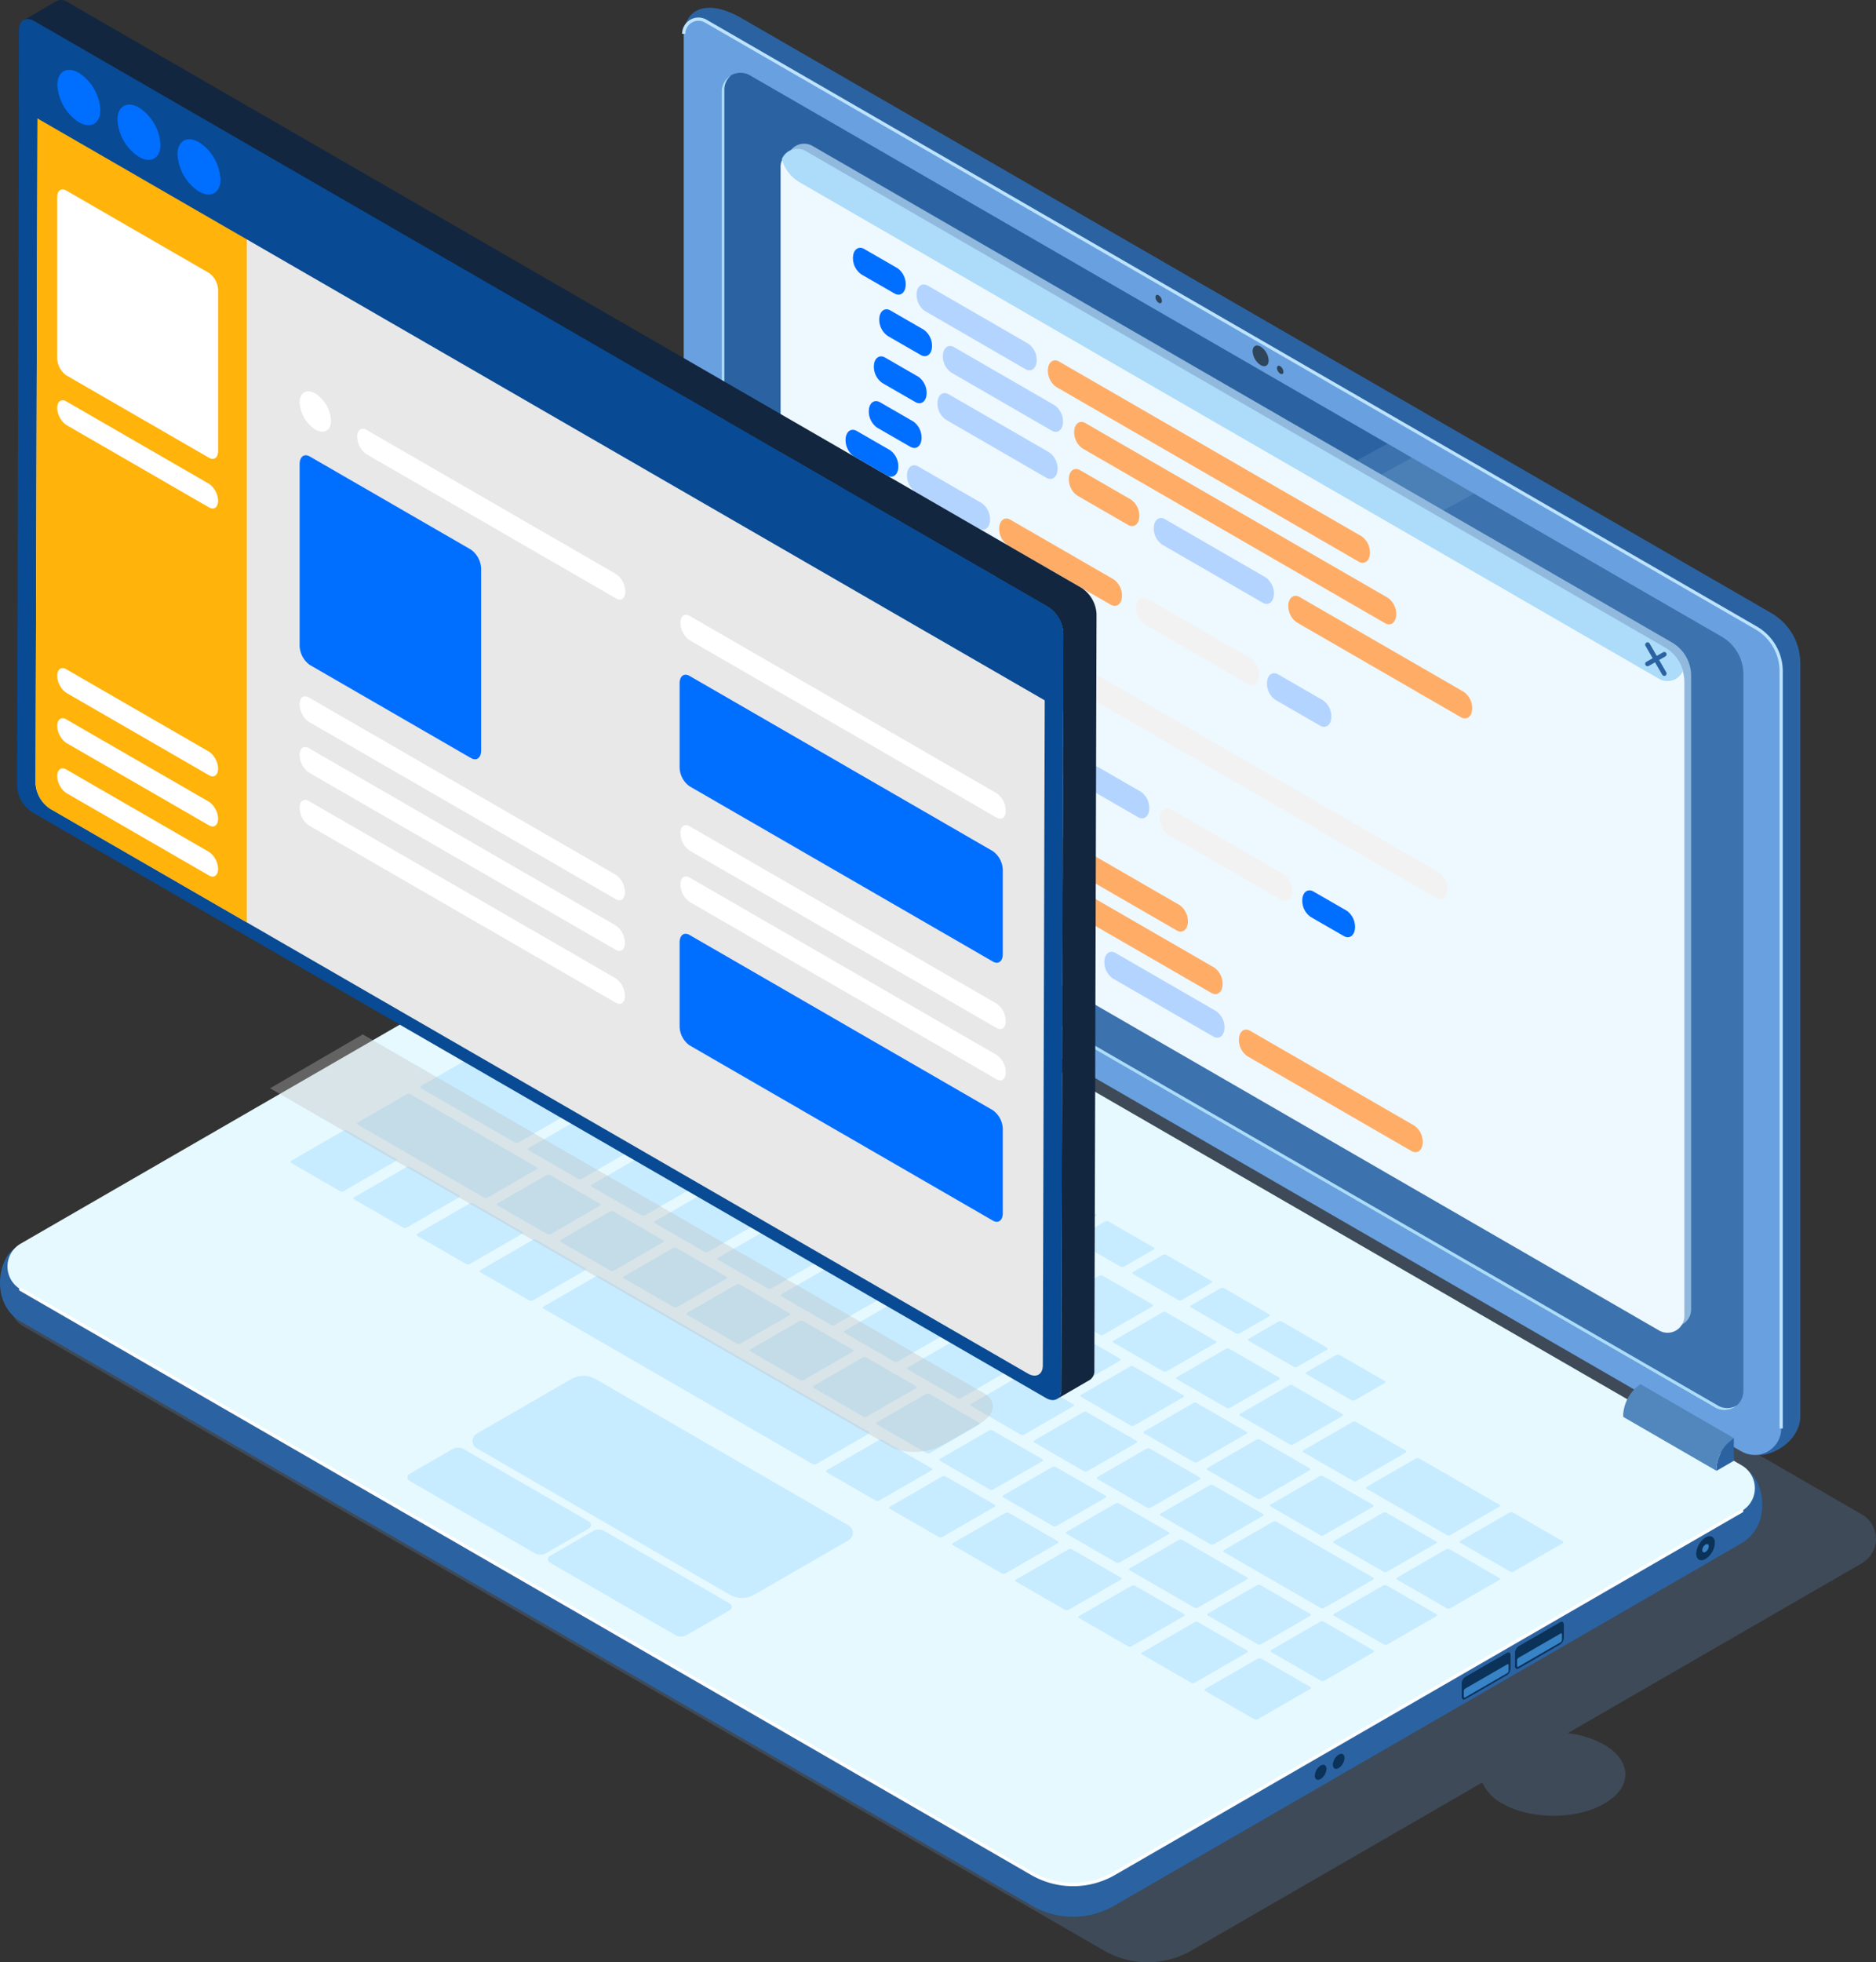 <svg xmlns="http://www.w3.org/2000/svg" width="337.443" height="352.741" viewBox="0 0 337.443 352.741">
  <rect x="0" y="0" width="337.443" height="352.741" fill="#333333" stroke="none"/>
  <g id="_1_1_E" data-name="1_1_E" transform="translate(-22.235 -5.964)">
    <g id="Layer_1">
      <g id="laptop">
        <path id="Trazado_116512" data-name="Trazado 116512" d="M357.15,278.21,161.14,165.05a12.387,12.387,0,0,0-12.38,0L26.48,235.65a5.059,5.059,0,0,0,0,8.76l194.3,112.18a15.774,15.774,0,0,0,15.78,0l52.19-30.13c.09.08.18.15.27.23a7.809,7.809,0,0,0,3.42,3.47c5.09,2.94,13.32,2.95,18.38.03s5.03-7.67-.06-10.61a17.318,17.318,0,0,0-6.54-2.05l12.05-6.96,11.61-6.7,29.27-16.9a5.059,5.059,0,0,0,0-8.76Z" fill="#659cdb" opacity="0.22"/>
        <path id="Trazado_116513" data-name="Trazado 116513" d="M207.86,348.53,25.95,243.51c-5.45-3.2-4.13-11.35-.97-13.17l118.88-63.1a4.724,4.724,0,0,1,4.74,0l187.76,102.9c3.16,1.82,4.73,9.8-.83,13.22L222.64,348.54a14.781,14.781,0,0,1-14.78,0Z" fill="#2b63a2"/>
        <path id="Trazado_116514" data-name="Trazado 116514" d="M293.32,307.07l-7.53,4.35c-.35.2-.63-.01-.63-.48v-2.31a1.52,1.52,0,0,1,.63-1.21l7.53-4.35c.35-.2.63.01.63.48v2.31A1.52,1.52,0,0,1,293.32,307.07Z" fill="#0b3259"/>
        <path id="Trazado_116515" data-name="Trazado 116515" d="M293.35,306.73l-7.57,4.37c-.14.08-.25,0-.25-.19V310a.6.6,0,0,1,.25-.48l7.57-4.37c.14-.08.25,0,.25.19v.91A.6.6,0,0,1,293.35,306.73Z" fill="#3882c6"/>
        <path id="Trazado_116516" data-name="Trazado 116516" d="M302.9,301.56l-7.53,4.35c-.35.2-.63-.01-.63-.48v-2.31a1.52,1.52,0,0,1,.63-1.21l7.53-4.35c.35-.2.63.01.63.48v2.31A1.52,1.52,0,0,1,302.9,301.56Z" fill="#0b3259"/>
        <path id="Trazado_116517" data-name="Trazado 116517" d="M302.94,301.19l-7.57,4.37c-.14.08-.25,0-.25-.19v-.91a.6.6,0,0,1,.25-.48l7.57-4.37c.14-.08.25,0,.25.19v.91A.6.6,0,0,1,302.94,301.19Z" fill="#3882c6"/>
        <path id="Trazado_116518" data-name="Trazado 116518" d="M330.7,283.31a3.7,3.7,0,0,1-1.68,2.9c-.93.54-1.68.11-1.68-.96a3.7,3.7,0,0,1,1.68-2.9C329.95,281.81,330.7,282.24,330.7,283.31Z" fill="#0b3259"/>
        <path id="Trazado_116519" data-name="Trazado 116519" d="M329.59,283.95a1.249,1.249,0,0,1-.58.99c-.32.18-.58.04-.58-.33a1.249,1.249,0,0,1,.58-.99C329.33,283.44,329.59,283.58,329.59,283.95Z" fill="#3882c6"/>
        <path id="Trazado_116520" data-name="Trazado 116520" d="M264.08,321.98a2.33,2.33,0,0,1-1.05,1.82c-.58.34-1.05.07-1.05-.6a2.33,2.33,0,0,1,1.05-1.82C263.61,321.04,264.08,321.31,264.08,321.98Z" fill="#0b3259"/>
        <path id="Trazado_116521" data-name="Trazado 116521" d="M260.83,323.95a2.33,2.33,0,0,1-1.05,1.82c-.58.34-1.05.07-1.05-.6a2.33,2.33,0,0,1,1.05-1.82C260.36,323.01,260.83,323.28,260.83,323.95Z" fill="#0b3259"/>
        <path id="Trazado_116522" data-name="Trazado 116522" d="M207.86,342.77,25.95,237.74a4.74,4.74,0,0,1,0-8.21l113.07-65.28a14.43,14.43,0,0,1,14.41,0L335.52,269.38a4.74,4.74,0,0,1,0,8.21L222.63,342.77a14.781,14.781,0,0,1-14.78,0Z" fill="#e6f9ff"/>
        <path id="Trazado_116523" data-name="Trazado 116523" d="M215.25,345.03a15.068,15.068,0,0,1-7.53-2.01L25.81,238a.293.293,0,1,1,.29-.51L208.01,342.51a14.512,14.512,0,0,0,14.48,0l112.89-65.18a.293.293,0,0,1,.29.51L222.78,343.02a15.068,15.068,0,0,1-7.53,2.01Z" fill="#fff"/>
        <path id="Trazado_116524" data-name="Trazado 116524" d="M156.63,179.56a8.389,8.389,0,0,1-7.59-.01c-2.1-1.21-2.11-3.17-.02-4.38a8.389,8.389,0,0,1,7.59.01C158.71,176.39,158.72,178.35,156.63,179.56Z" fill="#273a49"/>
        <path id="Trazado_116525" data-name="Trazado 116525" d="M156.63,178.89a8.389,8.389,0,0,1-7.59-.01c-2.1-1.21-2.11-3.17-.02-4.38a8.389,8.389,0,0,1,7.59.01C158.71,175.72,158.72,177.68,156.63,178.89Z" fill="#96ceea"/>
        <path id="Trazado_116526" data-name="Trazado 116526" d="M336.46,267.07,151.03,156.16a4.758,4.758,0,0,1-2.38-4.13L145.34,11.89c0-3.67,3.46-6.64,10.47-2.55L340.86,116.18a10.394,10.394,0,0,1,5.2,9v135.3c.04,4.94-6.41,8.41-9.59,6.58Z" fill="#2b63a2"/>
        <path id="Trazado_116527" data-name="Trazado 116527" d="M335.47,266.88,150.03,159.81a9.626,9.626,0,0,1-4.81-8.32V12.05a2.643,2.643,0,0,1,3.97-2.29L338.13,118.84a9.012,9.012,0,0,1,4.5,7.79V262.74a4.765,4.765,0,0,1-7.15,4.13Z" fill="#69a0df"/>
        <path id="Trazado_116528" data-name="Trazado 116528" d="M250.43,70.77c0,.91-.65,1.28-1.44.82a3.162,3.162,0,0,1-1.44-2.49c0-.92.65-1.28,1.44-.82A3.162,3.162,0,0,1,250.43,70.77Z" fill="#2e455b"/>
        <path id="Trazado_116529" data-name="Trazado 116529" d="M231.23,60.06c0,.37-.26.52-.58.33a1.3,1.3,0,0,1-.58-1.01c0-.37.26-.52.58-.33A1.3,1.3,0,0,1,231.23,60.06Z" fill="#2e455b"/>
        <path id="Trazado_116530" data-name="Trazado 116530" d="M253.09,72.8c0,.37-.26.52-.58.33a1.3,1.3,0,0,1-.58-1.01c0-.37.26-.52.58-.33A1.3,1.3,0,0,1,253.09,72.8Z" fill="#2e455b"/>
        <path id="Trazado_116531" data-name="Trazado 116531" d="M342.33,262.75h.58V126.64a9.306,9.306,0,0,0-4.64-8.04L149.33,9.51a2.935,2.935,0,0,0-4.4,2.54h.58a2.355,2.355,0,0,1,3.53-2.04L337.98,119.09a8.718,8.718,0,0,1,4.35,7.54V262.74Z" fill="#bde3ff"/>
        <path id="Trazado_116532" data-name="Trazado 116532" d="M330.69,258.98,155.91,158.07a7.8,7.8,0,0,1-3.9-6.75V22.47a3.419,3.419,0,0,1,5.13-2.96L331.92,120.42a7.791,7.791,0,0,1,3.9,6.75V256.01a3.419,3.419,0,0,1-5.13,2.96Z" fill="#2b63a2"/>
        <path id="Trazado_116533" data-name="Trazado 116533" d="M331.93,120.42,276.2,88.24,153.35,155.63a7.771,7.771,0,0,0,2.57,2.43L330.7,258.97a3.419,3.419,0,0,0,5.13-2.96V127.17A7.8,7.8,0,0,0,331.93,120.42Z" fill="#b8e1ff" opacity="0.12"/>
        <path id="Trazado_116534" data-name="Trazado 116534" d="M287.39,94.71l-15.57-8.99-119.8,65.71a7.785,7.785,0,0,0,2.34,5.45l9.58,5.53L287.38,94.7Z" fill="#b8e1ff" opacity="0.12"/>
        <path id="Trazado_116535" data-name="Trazado 116535" d="M331.21,258.61,156.43,157.7a7.8,7.8,0,0,1-3.9-6.75V22.11a3.359,3.359,0,0,1,1.22-2.61,3.382,3.382,0,0,0-1.73,2.97V151.32a7.8,7.8,0,0,0,3.9,6.75L330.7,258.98a3.4,3.4,0,0,0,3.91-.35,3.41,3.41,0,0,1-3.4-.01Z" fill="#acdcf9"/>
        <path id="Trazado_116536" data-name="Trazado 116536" d="M321.88,243.99,167.3,154.74a6.9,6.9,0,0,1-3.45-5.97V34.82a3.027,3.027,0,0,1,4.54-2.62l154.58,89.25a6.9,6.9,0,0,1,3.45,5.97V241.37a3.027,3.027,0,0,1-4.54,2.62Z" fill="#90b9dd"/>
        <path id="Trazado_116537" data-name="Trazado 116537" d="M320.67,245.14,166.09,155.89a6.9,6.9,0,0,1-3.45-5.97V35.97a3.027,3.027,0,0,1,4.54-2.62L321.76,122.6a6.9,6.9,0,0,1,3.45,5.97V242.52A3.027,3.027,0,0,1,320.67,245.14Z" fill="#eef8ff"/>
        <path id="Trazado_116538" data-name="Trazado 116538" d="M167.17,33.12a3.03,3.03,0,0,0-4.3,1.44,6.923,6.923,0,0,0,3.21,4.18l154.58,89.25a3.03,3.03,0,0,0,4.3-1.44,6.923,6.923,0,0,0-3.21-4.18Z" fill="#acdcf9"/>
        <path id="Trazado_116539" data-name="Trazado 116539" d="M321.59,127.46a.436.436,0,0,1-.37-.21l-3-5.18a.425.425,0,1,1,.74-.42l3,5.18a.433.433,0,0,1-.37.64Z" fill="#2b63a2"/>
        <path id="Trazado_116540" data-name="Trazado 116540" d="M318.59,125.73a.425.425,0,0,1-.37-.22.417.417,0,0,1,.16-.58l3-1.71a.425.425,0,0,1,.42.74l-3,1.71A.42.42,0,0,1,318.59,125.73Z" fill="#2b63a2"/>
        <path id="Trazado_116541" data-name="Trazado 116541" d="M334.1,268.58v-4.1a7.175,7.175,0,0,0-3.13,5.52c0,.13.02.24.03.36l3.1-1.79Z" fill="#2b63a2"/>
        <path id="Trazado_116542" data-name="Trazado 116542" d="M334.1,264.48,328.08,261l-10.76-6.22a7.185,7.185,0,0,0-3.12,5.54c0,.13.02.24.03.36L331,270.37c-.01-.12-.03-.23-.03-.36a7.159,7.159,0,0,1,3.13-5.52Z" fill="#5187bc"/>
        <path id="Trazado_116543" data-name="Trazado 116543" d="M166.88,172.1V168a7.175,7.175,0,0,0-3.13,5.52c0,.13.02.24.03.36l3.1-1.79Z" fill="#2b63a2"/>
        <path id="Trazado_116544" data-name="Trazado 116544" d="M166.88,168.01l-6.02-3.48-10.76-6.22a7.185,7.185,0,0,0-3.12,5.54c0,.13.02.24.03.36l16.77,9.69c-.01-.12-.03-.23-.03-.36a7.159,7.159,0,0,1,3.13-5.52Z" fill="#5187bc"/>
        <path id="Trazado_116545" data-name="Trazado 116545" d="M109.33,221.25,86.57,208.11c-.17-.1-.15-.26.05-.37l8.75-5.05a.746.746,0,0,1,.65-.03l22.76,13.14c.17.1.15.26-.05.37l-8.75,5.05A.746.746,0,0,1,109.33,221.25Zm20.81,1.11-8.96-5.17a.714.714,0,0,0-.65.03l-8.75,5.05c-.19.11-.21.28-.05.37l8.96,5.17a.714.714,0,0,0,.65-.03l8.75-5.05C130.28,222.62,130.3,222.45,130.14,222.36Zm11.37,6.56-8.96-5.17a.714.714,0,0,0-.65.03l-8.75,5.05c-.19.11-.21.28-.05.37l8.96,5.17a.714.714,0,0,0,.65-.03l8.75-5.05C141.65,229.18,141.67,229.01,141.51,228.92Zm11.37,6.56-8.96-5.17a.714.714,0,0,0-.65.03l-8.75,5.05c-.19.11-.21.28-.05.37l8.96,5.17a.714.714,0,0,0,.65-.03l8.75-5.05C153.02,235.74,153.04,235.57,152.88,235.48Zm11.37,6.56-8.96-5.17a.714.714,0,0,0-.65.03l-8.75,5.05c-.19.11-.21.28-.05.37l8.96,5.17a.714.714,0,0,0,.65-.03l8.75-5.05C164.39,242.3,164.41,242.13,164.25,242.04Zm11.37,6.56-8.96-5.17a.714.714,0,0,0-.65.03l-8.75,5.05c-.19.11-.21.28-.05.37l8.96,5.17a.714.714,0,0,0,.65-.03l8.75-5.05C175.76,248.86,175.78,248.69,175.62,248.6Zm11.37,6.56-8.96-5.17a.714.714,0,0,0-.65.03l-8.75,5.05c-.19.11-.21.28-.05.37l8.96,5.17a.714.714,0,0,0,.65-.03l8.75-5.05C187.13,255.42,187.15,255.25,186.99,255.16Zm11.37,6.56-8.96-5.17a.714.714,0,0,0-.65.03L180,261.63c-.19.11-.21.28-.05.37l8.96,5.17a.714.714,0,0,0,.65-.03l8.75-5.05C198.5,261.98,198.52,261.81,198.36,261.72Zm11.37,6.56-8.96-5.17a.714.714,0,0,0-.65.03l-8.75,5.05c-.19.11-.21.28-.05.37l8.96,5.17a.714.714,0,0,0,.65-.03l8.75-5.05C209.87,268.54,209.89,268.37,209.73,268.28Zm11.37,6.56-8.96-5.17a.714.714,0,0,0-.65.03l-8.75,5.05c-.19.11-.21.28-.05.37l8.96,5.17a.714.714,0,0,0,.65-.03l8.75-5.05C221.24,275.1,221.26,274.93,221.1,274.84Zm11.37,6.56-8.96-5.17a.714.714,0,0,0-.65.03l-8.75,5.05c-.19.11-.21.28-.05.37l8.96,5.17a.714.714,0,0,0,.65-.03l8.75-5.05C232.61,281.66,232.63,281.49,232.47,281.4Zm25.44,14.69-8.96-5.17a.714.714,0,0,0-.65.03L239.55,296c-.19.11-.21.28-.05.37l8.96,5.17a.714.714,0,0,0,.65-.03l8.75-5.05c.19-.11.21-.28.05-.37Zm11.37,6.56-8.96-5.17a.714.714,0,0,0-.65.03l-8.75,5.05c-.19.11-.21.28-.05.37l8.96,5.17a.714.714,0,0,0,.65-.03l8.75-5.05C269.42,302.91,269.44,302.74,269.28,302.65Zm-22.74-13.13-11.66-6.73a.714.714,0,0,0-.65.03l-8.75,5.05c-.19.11-.21.28-.05.37l11.66,6.73a.714.714,0,0,0,.65-.03l8.75-5.05C246.68,289.78,246.7,289.61,246.54,289.52ZM126.26,217.88l-8.96-5.17c-.17-.1-.15-.26.05-.37l8.75-5.05a.746.746,0,0,1,.65-.03l8.96,5.17c.17.1.15.26-.05.37l-8.75,5.05a.746.746,0,0,1-.65.03Zm20.82,1.11-8.96-5.17a.714.714,0,0,0-.65.03l-8.75,5.05c-.19.11-.21.28-.05.37l8.96,5.17a.714.714,0,0,0,.65-.03l8.75-5.05C147.22,219.25,147.24,219.08,147.08,218.99Zm11.37,6.57-8.96-5.17a.714.714,0,0,0-.65.03l-8.75,5.05c-.19.11-.21.28-.05.37l8.96,5.17a.714.714,0,0,0,.65-.03l8.75-5.05C158.59,225.82,158.61,225.65,158.45,225.56Zm11.37,6.57-8.96-5.17a.714.714,0,0,0-.65.03l-8.75,5.05c-.19.11-.21.28-.05.37l8.96,5.17a.714.714,0,0,0,.65-.03l8.75-5.05C169.96,232.39,169.98,232.22,169.82,232.13Zm11.37,6.57-8.96-5.17a.714.714,0,0,0-.65.03l-8.75,5.05c-.19.11-.21.28-.05.37l8.96,5.17a.714.714,0,0,0,.65-.03l8.75-5.05C181.33,238.96,181.35,238.79,181.19,238.7Zm11.37,6.57-8.96-5.17a.714.714,0,0,0-.65.03l-8.75,5.05c-.19.11-.21.28-.05.37l8.96,5.17a.714.714,0,0,0,.65-.03l8.75-5.05C192.7,245.53,192.72,245.36,192.56,245.27Zm11.37,6.57-8.96-5.17a.714.714,0,0,0-.65.03l-8.75,5.05c-.19.11-.21.28-.05.37l8.96,5.17a.714.714,0,0,0,.65-.03l8.75-5.05c.19-.11.21-.28.05-.37Zm11.37,6.57-8.96-5.17a.714.714,0,0,0-.65.03l-8.75,5.05c-.19.11-.21.28-.05.37l8.96,5.17a.714.714,0,0,0,.65-.03l8.75-5.05c.19-.11.21-.28.05-.37Zm11.37,6.57-8.96-5.17a.714.714,0,0,0-.65.03l-8.75,5.05c-.19.11-.21.28-.05.37l8.96,5.17a.714.714,0,0,0,.65-.03l8.75-5.05C226.81,265.24,226.83,265.07,226.67,264.98Zm11.37,6.57-8.96-5.17a.714.714,0,0,0-.65.03l-8.75,5.05c-.19.11-.21.28-.05.37l8.96,5.17a.714.714,0,0,0,.65-.03l8.75-5.05C238.18,271.81,238.2,271.64,238.04,271.55Zm11.37,6.57-8.96-5.17a.714.714,0,0,0-.65.03l-8.75,5.05c-.19.11-.21.28-.05.37l8.96,5.17a.714.714,0,0,0,.65-.03l8.75-5.05C249.55,278.38,249.57,278.21,249.41,278.12Zm19.83,11.45-17.42-10.06a.714.714,0,0,0-.65.03l-8.75,5.05c-.19.11-.21.28-.05.37l17.42,10.06a.714.714,0,0,0,.65-.03l8.75-5.05C269.38,289.83,269.4,289.66,269.24,289.57Zm11.37,6.57-8.96-5.17a.714.714,0,0,0-.65.03l-8.75,5.05c-.19.11-.21.28-.05.37l8.96,5.17a.714.714,0,0,0,.65-.03l8.75-5.05C280.75,296.4,280.77,296.23,280.61,296.14ZM124.33,205.9l-16.96-9.79a.714.714,0,0,0-.65.03l-8.75,5.05c-.19.11-.21.28-.05.37l16.96,9.79a.714.714,0,0,0,.65-.03l8.75-5.05C124.47,206.16,124.49,205.99,124.33,205.9Zm10.34,3.77-8.96-5.17c-.17-.1-.15-.26.05-.37l8.75-5.05a.746.746,0,0,1,.65-.03l8.96,5.17c.17.1.15.26-.05.37l-8.75,5.05a.746.746,0,0,1-.65.03Zm20.82,1.12-8.96-5.17a.714.714,0,0,0-.65.03l-8.75,5.05c-.19.11-.21.28-.05.37l8.96,5.17a.714.714,0,0,0,.65-.03l8.75-5.05C155.63,211.05,155.65,210.88,155.49,210.79Zm11.37,6.57-8.96-5.17a.714.714,0,0,0-.65.03l-8.75,5.05c-.19.11-.21.28-.05.37l8.96,5.17a.714.714,0,0,0,.65-.03l8.75-5.05C167,217.62,167.02,217.45,166.86,217.36Zm11.37,6.57-8.96-5.17a.714.714,0,0,0-.65.03l-8.75,5.05c-.19.11-.21.28-.05.37l8.96,5.17a.714.714,0,0,0,.65-.03l8.75-5.05C178.37,224.19,178.39,224.02,178.23,223.93Zm11.37,6.57-8.96-5.17a.714.714,0,0,0-.65.03l-8.75,5.05c-.19.11-.21.28-.05.37l8.96,5.17a.714.714,0,0,0,.65-.03l8.75-5.05C189.74,230.76,189.76,230.59,189.6,230.5Zm11.37,6.57-8.96-5.17a.714.714,0,0,0-.65.03l-8.75,5.05c-.19.11-.21.28-.05.37l8.96,5.17a.714.714,0,0,0,.65-.03l8.75-5.05C201.11,237.33,201.13,237.16,200.97,237.07Zm11.37,6.57-8.96-5.17a.714.714,0,0,0-.65.03l-8.75,5.05c-.19.11-.21.28-.05.37l8.96,5.17a.714.714,0,0,0,.65-.03l8.75-5.05C212.48,243.9,212.5,243.73,212.34,243.64Zm11.37,6.57-8.96-5.17a.714.714,0,0,0-.65.03l-8.75,5.05c-.19.11-.21.28-.05.37l8.96,5.17a.714.714,0,0,0,.65-.03l8.75-5.05C223.85,250.47,223.87,250.3,223.71,250.21Zm11.37,6.57-8.96-5.17a.714.714,0,0,0-.65.03l-8.75,5.05c-.19.11-.21.28-.05.37l8.96,5.17a.714.714,0,0,0,.65-.03l8.75-5.05c.19-.11.21-.28.05-.37Zm11.37,6.57-8.96-5.17a.714.714,0,0,0-.65.03l-8.75,5.05c-.19.11-.21.28-.05.37L237,268.8a.714.714,0,0,0,.65-.03l8.75-5.05C246.59,263.61,246.61,263.44,246.45,263.35Zm11.37,6.57-8.96-5.17a.714.714,0,0,0-.65.03l-8.75,5.05c-.19.11-.21.28-.05.37l8.96,5.17a.714.714,0,0,0,.65-.03l8.75-5.05C257.96,270.18,257.98,270.01,257.82,269.92Zm11.37,6.57-8.96-5.17a.714.714,0,0,0-.65.03l-8.75,5.05c-.19.11-.21.28-.05.37l8.96,5.17a.714.714,0,0,0,.65-.03l8.75-5.05C269.33,276.75,269.35,276.58,269.19,276.49Zm11.37,6.57-8.96-5.17a.714.714,0,0,0-.65.03l-8.75,5.05c-.19.11-.21.28-.05.37l8.96,5.17a.714.714,0,0,0,.65-.03l8.75-5.05C280.7,283.32,280.72,283.15,280.56,283.06Zm11.37,6.57-8.96-5.17a.714.714,0,0,0-.65.03l-8.75,5.05c-.19.11-.21.28-.05.37l8.96,5.17a.714.714,0,0,0,.65-.03l8.75-5.05C292.07,289.89,292.09,289.72,291.93,289.63ZM132.69,197.69l-14.02-8.09a.714.714,0,0,0-.65.03l-8.75,5.05c-.19.11-.21.28-.05.37l14.02,8.09a.714.714,0,0,0,.65-.03l8.75-5.05C132.83,197.95,132.85,197.78,132.69,197.69Zm7.68,2.23-8.96-5.17c-.17-.1-.15-.26.05-.37l8.75-5.05a.746.746,0,0,1,.65-.03l8.96,5.17c.17.1.15.26-.05.37l-8.75,5.05A.746.746,0,0,1,140.37,199.92Zm20.83,1.12-8.96-5.17a.714.714,0,0,0-.65.03l-8.75,5.05c-.19.11-.21.28-.05.37l8.96,5.17a.714.714,0,0,0,.65-.03l8.75-5.05C161.34,201.3,161.36,201.13,161.2,201.04Zm11.39,6.57-8.96-5.17a.714.714,0,0,0-.65.03l-8.75,5.05c-.19.11-.21.28-.05.37l8.96,5.17a.714.714,0,0,0,.65-.03l8.75-5.05C172.73,207.87,172.75,207.7,172.59,207.61Zm11.39,6.57-8.96-5.17a.714.714,0,0,0-.65.03l-8.75,5.05c-.19.11-.21.28-.05.37l8.96,5.17a.714.714,0,0,0,.65-.03l8.75-5.05C184.12,214.44,184.14,214.27,183.98,214.18Zm11.39,6.57-8.96-5.17a.714.714,0,0,0-.65.03l-8.75,5.05c-.19.11-.21.28-.05.37l8.96,5.17a.714.714,0,0,0,.65-.03l8.75-5.05C195.51,221.01,195.53,220.84,195.37,220.75Zm11.39,6.57-8.96-5.17a.714.714,0,0,0-.65.03l-8.75,5.05c-.19.11-.21.28-.05.37l8.96,5.17a.714.714,0,0,0,.65-.03l8.75-5.05C206.9,227.58,206.92,227.41,206.76,227.32Zm11.39,6.57-8.96-5.17a.714.714,0,0,0-.65.03l-8.75,5.05c-.19.11-.21.28-.05.37l8.96,5.17a.714.714,0,0,0,.65-.03l8.75-5.05C218.29,234.15,218.31,233.98,218.15,233.89Zm11.39,6.57-8.96-5.17a.714.714,0,0,0-.65.03l-8.75,5.05c-.19.11-.21.28-.05.37l8.96,5.17a.714.714,0,0,0,.65-.03l8.75-5.05C229.68,240.72,229.7,240.55,229.54,240.46Zm11.39,6.57-8.96-5.17a.714.714,0,0,0-.65.03l-8.75,5.05c-.19.11-.21.28-.05.37l8.96,5.17a.714.714,0,0,0,.65-.03l8.75-5.05C241.07,247.29,241.09,247.12,240.93,247.03Zm11.39,6.57-8.96-5.17a.714.714,0,0,0-.65.03l-8.75,5.05c-.19.11-.21.28-.05.37l8.96,5.17a.714.714,0,0,0,.65-.03l8.75-5.05C252.46,253.86,252.48,253.69,252.32,253.6Zm11.39,6.57L254.75,255a.714.714,0,0,0-.65.03l-8.75,5.05c-.19.11-.21.28-.05.37l8.96,5.17a.714.714,0,0,0,.65-.03l8.75-5.05c.19-.11.21-.28.05-.37Zm11.39,6.57-8.96-5.17a.714.714,0,0,0-.65.03l-8.75,5.05c-.19.11-.21.28-.05.37l8.96,5.17a.714.714,0,0,0,.65-.03l8.75-5.05C275.24,267,275.26,266.83,275.1,266.74Zm16.84,9.72-14.42-8.32a.714.714,0,0,0-.65.03l-8.75,5.05c-.19.11-.21.28-.05.37l14.42,8.32a.714.714,0,0,0,.65-.03l8.75-5.05C292.08,276.72,292.1,276.55,291.94,276.46Zm11.39,6.57-8.96-5.17a.714.714,0,0,0-.65.03l-8.75,5.05c-.19.11-.21.28-.05.37l8.96,5.17a.714.714,0,0,0,.65-.03l8.75-5.05C303.47,283.29,303.49,283.12,303.33,283.03ZM138.48,187.85l-8.41-4.86a.714.714,0,0,0-.65.03l-8.75,5.05c-.19.11-.21.28-.05.37l8.41,4.86a.714.714,0,0,0,.65-.03l8.75-5.05C138.62,188.11,138.64,187.94,138.48,187.85Zm12.59,3.82-8.13-4.69c-.17-.1-.15-.26.05-.37l5.27-3.04a.746.746,0,0,1,.65-.03l8.13,4.69c.17.1.15.26-.05.37l-5.27,3.04A.746.746,0,0,1,151.07,191.67Zm16.35,2.56-8.13-4.69a.714.714,0,0,0-.65.03l-5.27,3.04c-.19.11-.21.28-.05.37l8.13,4.69a.714.714,0,0,0,.65-.03l5.27-3.04C167.56,194.49,167.58,194.32,167.42,194.23Zm10.39,6-8.13-4.69a.714.714,0,0,0-.65.03l-5.27,3.04c-.19.11-.21.28-.05.37l8.13,4.69a.714.714,0,0,0,.65-.03l5.27-3.04C177.95,200.49,177.97,200.32,177.81,200.23Zm10.39,6-8.13-4.69a.714.714,0,0,0-.65.03l-5.27,3.04c-.19.11-.21.28-.05.37l8.13,4.69a.714.714,0,0,0,.65-.03l5.27-3.04C188.34,206.49,188.36,206.32,188.2,206.23Zm10.39,6-8.13-4.69a.714.714,0,0,0-.65.03l-5.27,3.04c-.19.11-.21.28-.05.37l8.13,4.69a.714.714,0,0,0,.65-.03l5.27-3.04C198.73,212.49,198.75,212.32,198.59,212.23Zm10.39,6-8.13-4.69a.714.714,0,0,0-.65.03l-5.27,3.04c-.19.11-.21.28-.05.37l8.13,4.69a.714.714,0,0,0,.65-.03l5.27-3.04C209.12,218.49,209.14,218.32,208.98,218.23Zm10.39,6-8.13-4.69a.714.714,0,0,0-.65.03l-5.27,3.04c-.19.11-.21.28-.05.37l8.13,4.69a.714.714,0,0,0,.65-.03l5.27-3.04C219.51,224.49,219.53,224.32,219.37,224.23Zm10.39,6-8.13-4.69a.714.714,0,0,0-.65.03l-5.27,3.04c-.19.11-.21.28-.05.37l8.13,4.69a.714.714,0,0,0,.65-.03l5.27-3.04C229.9,230.49,229.92,230.32,229.76,230.23Zm10.39,6-8.13-4.69a.714.714,0,0,0-.65.03l-5.27,3.04c-.19.11-.21.28-.05.37l8.13,4.69a.714.714,0,0,0,.65-.03l5.27-3.04C240.29,236.49,240.31,236.32,240.15,236.23Zm10.39,6-8.13-4.69a.714.714,0,0,0-.65.03l-5.27,3.04c-.19.11-.21.28-.05.37l8.13,4.69a.714.714,0,0,0,.65-.03l5.27-3.04C250.68,242.49,250.7,242.32,250.54,242.23Zm10.39,6-8.13-4.69a.714.714,0,0,0-.65.03l-5.27,3.04c-.19.11-.21.28-.05.37l8.13,4.69a.714.714,0,0,0,.65-.03l5.27-3.04c.19-.11.21-.28.05-.37Zm10.39,6-8.13-4.69a.714.714,0,0,0-.65.03l-5.27,3.04c-.19.11-.21.28-.05.37l8.13,4.69a.714.714,0,0,0,.65-.03l5.27-3.04c.19-.11.21-.28.05-.37ZM146.6,182.22l-7.62-4.4a.714.714,0,0,0-.65.03l-5.27,3.04c-.19.11-.21.28-.05.37l7.63,4.4a.714.714,0,0,0,.65-.03l5.27-3.04c.19-.11.21-.28.05-.37ZM83.42,220.1,74.58,215c-.17-.1-.15-.26.05-.37l9.36-5.4a.746.746,0,0,1,.65-.03l8.84,5.1c.17.1.15.26-.05.37l-9.36,5.4A.746.746,0,0,1,83.42,220.1Zm21.4.75-8.84-5.1a.714.714,0,0,0-.65.03l-9.36,5.4c-.19.11-.21.28-.05.37l8.84,5.1a.714.714,0,0,0,.65-.03l9.36-5.4c.19-.11.21-.28.05-.37Zm11.35,6.55-8.84-5.1a.714.714,0,0,0-.65.03l-9.36,5.4c-.19.11-.21.28-.05.37l8.84,5.1a.714.714,0,0,0,.65-.03l9.36-5.4C116.31,227.66,116.33,227.49,116.17,227.4Zm11.35,6.55-8.84-5.1a.714.714,0,0,0-.65.03l-9.36,5.4c-.19.11-.21.28-.05.37l8.84,5.1a.714.714,0,0,0,.65-.03l9.36-5.4c.19-.11.21-.28.05-.37Zm62.3,35.97-8.84-5.1a.714.714,0,0,0-.65.03l-9.36,5.4c-.19.11-.21.28-.05.37l8.84,5.1a.714.714,0,0,0,.65-.03l9.36-5.4C189.96,270.18,189.98,270.01,189.82,269.92Zm11.35,6.55-8.84-5.1a.714.714,0,0,0-.65.03l-9.36,5.4c-.19.11-.21.28-.05.37l8.84,5.1a.714.714,0,0,0,.65-.03l9.36-5.4C201.31,276.73,201.33,276.56,201.17,276.47Zm11.35,6.55-8.84-5.1a.714.714,0,0,0-.65.03l-9.36,5.4c-.19.11-.21.28-.05.37l8.84,5.1a.714.714,0,0,0,.65-.03l9.36-5.4C212.66,283.28,212.68,283.11,212.52,283.02Zm11.35,6.55-8.84-5.1a.714.714,0,0,0-.65.03l-9.36,5.4c-.19.11-.21.28-.05.37l8.84,5.1a.714.714,0,0,0,.65-.03l9.36-5.4C224.01,289.83,224.03,289.66,223.87,289.57Zm11.35,6.55-8.84-5.1a.714.714,0,0,0-.65.03l-9.36,5.4c-.19.11-.21.28-.05.37l8.84,5.1a.714.714,0,0,0,.65-.03l9.36-5.4C235.36,296.38,235.38,296.21,235.22,296.12Zm11.35,6.55-8.84-5.1a.714.714,0,0,0-.65.03l-9.36,5.4c-.19.11-.21.28-.05.37l8.84,5.1a.714.714,0,0,0,.65-.03l9.36-5.4C246.71,302.93,246.73,302.76,246.57,302.67Zm11.35,6.55-8.84-5.1a.714.714,0,0,0-.65.03l-9.36,5.4c-.19.11-.21.28-.05.37l8.84,5.1a.714.714,0,0,0,.65-.03l9.36-5.4c.19-.11.21-.28.05-.37Zm-79.43-45.86-48.44-27.97a.714.714,0,0,0-.65.03l-9.36,5.4c-.19.11-.21.28-.05.37l48.44,27.97a.714.714,0,0,0,.65-.03l9.36-5.4C178.63,263.62,178.65,263.45,178.49,263.36Z" fill="#c7ebff"/>
        <path id="Trazado_116546" data-name="Trazado 116546" d="M153.48,292.62,108,266.32a1.525,1.525,0,0,1,0-2.64l16.96-9.79a4.455,4.455,0,0,1,4.44,0l45.48,26.3a1.525,1.525,0,0,1,0,2.64l-16.96,9.79a4.455,4.455,0,0,1-4.44,0Z" fill="#c7ebff"/>
        <path id="Trazado_116547" data-name="Trazado 116547" d="M118.42,285.17,95.86,272.15a.7.7,0,0,1,0-1.21l7.75-4.47a2.043,2.043,0,0,1,2.03,0l22.56,13.02a.7.7,0,0,1,0,1.21l-7.75,4.47A2.043,2.043,0,0,1,118.42,285.17Z" fill="#c7ebff"/>
        <path id="Trazado_116548" data-name="Trazado 116548" d="M143.71,299.89l-22.56-13.02a.7.7,0,0,1,0-1.21l7.75-4.47a2.043,2.043,0,0,1,2.03,0l22.56,13.02a.7.7,0,0,1,0,1.21l-7.75,4.47A2.043,2.043,0,0,1,143.71,299.89Z" fill="#c7ebff"/>
      </g>
      <path id="Trazado_116549" data-name="Trazado 116549" d="M198.5,261.87l-6.5,3.74c-2.83,1.63-7.1,1.82-9.55.41L70.81,201.6l16.67-9.69,111.68,64.47c2.45,1.39,2.14,3.86-.67,5.49Z" fill="#bdbdbd" opacity="0.35"/>
      <g id="Grupo_112193" data-name="Grupo 112193">
        <path id="Trazado_116550" data-name="Trazado 116550" d="M183.13,58.72l-5.97-3.44A3.572,3.572,0,0,1,175.68,52h0c.14-1.26,1.04-1.83,2-1.28l5.97,3.44a3.572,3.572,0,0,1,1.48,3.28h0C184.99,58.7,184.09,59.27,183.13,58.72Z" fill="#006eff"/>
        <path id="Trazado_116551" data-name="Trazado 116551" d="M174.01,138.65l-5.97-3.44a3.572,3.572,0,0,1-1.48-3.28h0c.14-1.26,1.04-1.83,2-1.28l5.97,3.44a3.572,3.572,0,0,1,1.48,3.28h0C175.87,138.63,174.97,139.2,174.01,138.65Z" fill="#006eff"/>
        <path id="Trazado_116552" data-name="Trazado 116552" d="M190.8,148.35l-11.95-6.9a3.572,3.572,0,0,1-1.48-3.28h0c.14-1.26,1.04-1.83,2-1.28l11.95,6.9a3.572,3.572,0,0,1,1.48,3.28h0C192.66,148.33,191.76,148.9,190.8,148.35Z" fill="#b3d4ff"/>
        <path id="Trazado_116553" data-name="Trazado 116553" d="M233.89,173.22l-38.17-22.04a3.572,3.572,0,0,1-1.48-3.28h0c.14-1.26,1.04-1.83,2-1.28l38.17,22.04a3.572,3.572,0,0,1,1.48,3.28h0C235.75,173.2,234.85,173.77,233.89,173.22Z" fill="#ffad66"/>
        <path id="Trazado_116554" data-name="Trazado 116554" d="M206.69,72.32,188.6,61.87a3.572,3.572,0,0,1-1.48-3.28h0c.14-1.26,1.04-1.83,2-1.28l18.09,10.45a3.572,3.572,0,0,1,1.48,3.28h0C208.55,72.3,207.65,72.87,206.69,72.32Z" fill="#b3d4ff"/>
        <path id="Trazado_116555" data-name="Trazado 116555" d="M266.63,106.93,212.22,75.52a3.572,3.572,0,0,1-1.48-3.28h0c.14-1.26,1.04-1.83,2-1.28l54.41,31.41a3.572,3.572,0,0,1,1.48,3.28h0c-.14,1.26-1.04,1.83-2,1.28Z" fill="#ffad66"/>
        <path id="Trazado_116556" data-name="Trazado 116556" d="M187.86,69.78l-5.97-3.44a3.572,3.572,0,0,1-1.48-3.28h0c.14-1.26,1.04-1.83,2-1.28l5.97,3.44a3.572,3.572,0,0,1,1.48,3.28h0C189.72,69.76,188.82,70.33,187.86,69.78Z" fill="#006eff"/>
        <path id="Trazado_116557" data-name="Trazado 116557" d="M211.42,83.38,193.33,72.93a3.572,3.572,0,0,1-1.48-3.28h0c.14-1.26,1.04-1.83,2-1.28l18.09,10.45a3.572,3.572,0,0,1,1.48,3.28h0C213.28,83.36,212.38,83.93,211.42,83.38Z" fill="#b3d4ff"/>
        <path id="Trazado_116558" data-name="Trazado 116558" d="M271.36,117.99,216.95,86.58a3.572,3.572,0,0,1-1.48-3.28h0c.14-1.26,1.04-1.83,2-1.28l54.41,31.41a3.572,3.572,0,0,1,1.48,3.28h0c-.14,1.26-1.04,1.83-2,1.28Z" fill="#ffad66"/>
        <path id="Trazado_116559" data-name="Trazado 116559" d="M186.89,78.24l-5.97-3.44a3.572,3.572,0,0,1-1.48-3.28h0c.14-1.26,1.04-1.83,2-1.28l5.97,3.44a3.572,3.572,0,0,1,1.48,3.28h0C188.75,78.22,187.85,78.79,186.89,78.24Z" fill="#006eff"/>
        <path id="Trazado_116560" data-name="Trazado 116560" d="M185.98,86.28l-5.97-3.44a3.572,3.572,0,0,1-1.48-3.28h0c.14-1.26,1.04-1.83,2-1.28l5.97,3.44A3.572,3.572,0,0,1,187.98,85h0C187.84,86.26,186.94,86.83,185.98,86.28Z" fill="#006eff"/>
        <path id="Trazado_116561" data-name="Trazado 116561" d="M182.28,118.67l-5.97-3.44a3.572,3.572,0,0,1-1.48-3.28h0c.14-1.26,1.04-1.83,2-1.28l5.97,3.44a3.572,3.572,0,0,1,1.48,3.28h0C184.14,118.65,183.24,119.22,182.28,118.67Z" fill="#006eff"/>
        <path id="Trazado_116562" data-name="Trazado 116562" d="M181.38,126.56l-5.97-3.44a3.572,3.572,0,0,1-1.48-3.28h0c.14-1.26,1.04-1.83,2-1.28L181.9,122a3.572,3.572,0,0,1,1.48,3.28h0C183.24,126.54,182.34,127.11,181.38,126.56Z" fill="#006eff"/>
        <path id="Trazado_116563" data-name="Trazado 116563" d="M178.82,149.06l-5.97-3.44a3.572,3.572,0,0,1-1.48-3.28h0c.14-1.26,1.04-1.83,2-1.28l5.97,3.44a3.572,3.572,0,0,1,1.48,3.28h0C180.68,149.04,179.78,149.61,178.82,149.06Z" fill="#006eff"/>
        <path id="Trazado_116564" data-name="Trazado 116564" d="M195.12,158.48l-11.61-6.7a3.572,3.572,0,0,1-1.48-3.28h0c.14-1.26,1.04-1.83,2-1.28l11.61,6.7a3.572,3.572,0,0,1,1.48,3.28h0C196.98,158.46,196.08,159.03,195.12,158.48Z" fill="#b3d4ff"/>
        <path id="Trazado_116565" data-name="Trazado 116565" d="M240.13,184.46l-39.68-22.91a3.572,3.572,0,0,1-1.48-3.28h0c.14-1.26,1.04-1.83,2-1.28l39.68,22.91a3.572,3.572,0,0,1,1.48,3.28h0c-.14,1.26-1.04,1.83-2,1.28Z" fill="#ffad66"/>
        <path id="Trazado_116566" data-name="Trazado 116566" d="M263.95,174.23l-5.97-3.44a3.572,3.572,0,0,1-1.48-3.28h0c.14-1.26,1.04-1.83,2-1.28l5.97,3.44a3.572,3.572,0,0,1,1.48,3.28h0C265.81,174.21,264.91,174.78,263.95,174.23Z" fill="#006eff"/>
        <path id="Trazado_116567" data-name="Trazado 116567" d="M181.8,91.44,175.83,88a3.572,3.572,0,0,1-1.48-3.28h0c.14-1.26,1.04-1.83,2-1.28l5.97,3.44a3.572,3.572,0,0,1,1.48,3.28h0C183.66,91.42,182.76,91.99,181.8,91.44Z" fill="#006eff"/>
        <path id="Trazado_116568" data-name="Trazado 116568" d="M198.3,100.97l-11.42-6.59a3.572,3.572,0,0,1-1.48-3.28h0c.14-1.26,1.04-1.83,2-1.28l11.42,6.59a3.572,3.572,0,0,1,1.48,3.28h0C200.16,100.95,199.26,101.52,198.3,100.97Z" fill="#b3d4ff"/>
        <path id="Trazado_116569" data-name="Trazado 116569" d="M259.69,136.41l-8.06-4.65a3.572,3.572,0,0,1-1.48-3.28h0c.14-1.26,1.04-1.83,2-1.28l8.06,4.65a3.572,3.572,0,0,1,1.48,3.28h0c-.14,1.26-1.04,1.83-2,1.28Z" fill="#b3d4ff"/>
        <path id="Trazado_116570" data-name="Trazado 116570" d="M222.03,114.67l-18.57-10.72a3.572,3.572,0,0,1-1.48-3.28h0c.14-1.26,1.04-1.83,2-1.28l18.57,10.72a3.572,3.572,0,0,1,1.48,3.28h0c-.14,1.26-1.04,1.83-2,1.28Z" fill="#ffad66"/>
        <path id="Trazado_116571" data-name="Trazado 116571" d="M180.8,100.23l-5.97-3.44a3.572,3.572,0,0,1-1.48-3.28h0c.14-1.26,1.04-1.83,2-1.28l5.97,3.44a3.572,3.572,0,0,1,1.48,3.28h0C182.66,100.21,181.76,100.78,180.8,100.23Z" fill="#006eff"/>
        <path id="Trazado_116572" data-name="Trazado 116572" d="M177.14,132.31l-5.97-3.44a3.572,3.572,0,0,1-1.48-3.28h0c.14-1.26,1.04-1.83,2-1.28l5.97,3.44a3.572,3.572,0,0,1,1.48,3.28h0C179,132.29,178.1,132.86,177.14,132.31Z" fill="#006eff"/>
        <path id="Trazado_116573" data-name="Trazado 116573" d="M197.3,109.76l-11.42-6.59a3.572,3.572,0,0,1-1.48-3.28h0c.14-1.26,1.04-1.83,2-1.28l11.42,6.59a3.572,3.572,0,0,1,1.48,3.28h0c-.14,1.26-1.04,1.83-2,1.28Z" fill="#b3d4ff"/>
        <path id="Trazado_116574" data-name="Trazado 116574" d="M194.52,134.14l-7.58-4.37a3.572,3.572,0,0,1-1.48-3.28h0c.14-1.26,1.04-1.83,2-1.28l7.58,4.37a3.572,3.572,0,0,1,1.48,3.28h0C196.38,134.12,195.48,134.69,194.52,134.14Z" fill="#b3d4ff"/>
        <path id="Trazado_116575" data-name="Trazado 116575" d="M226.94,152.86l-7.57-4.37a3.572,3.572,0,0,1-1.48-3.28h0c.14-1.26,1.04-1.83,2-1.28l7.57,4.37a3.572,3.572,0,0,1,1.48,3.28h0C228.8,152.84,227.9,153.41,226.94,152.86Z" fill="#b3d4ff"/>
        <path id="Trazado_116576" data-name="Trazado 116576" d="M280.55,167.37,179.96,109.3a3.572,3.572,0,0,1-1.48-3.28h0c.14-1.26,1.04-1.83,2-1.28l100.59,58.07a3.572,3.572,0,0,1,1.48,3.28h0c-.14,1.26-1.04,1.83-2,1.28Z" fill="#f2f2f2"/>
        <path id="Trazado_116577" data-name="Trazado 116577" d="M216.8,121.02l-14.35-8.28a3.572,3.572,0,0,1-1.48-3.28h0c.14-1.26,1.04-1.83,2-1.28l14.35,8.28a3.572,3.572,0,0,1,1.48,3.28h0C218.66,121,217.76,121.57,216.8,121.02Z" fill="#ffad66"/>
        <path id="Trazado_116578" data-name="Trazado 116578" d="M214.02,145.4l-14.35-8.28a3.572,3.572,0,0,1-1.48-3.28h0c.14-1.26,1.04-1.83,2-1.28l14.35,8.28a3.572,3.572,0,0,1,1.48,3.28h0C215.88,145.38,214.98,145.95,214.02,145.4Z" fill="#ffad66"/>
        <path id="Trazado_116579" data-name="Trazado 116579" d="M252.64,167.7l-20.26-11.69a3.572,3.572,0,0,1-1.48-3.28h0c.14-1.26,1.04-1.83,2-1.28l20.26,11.69a3.572,3.572,0,0,1,1.48,3.28h0C254.5,167.68,253.6,168.25,252.64,167.7Z" fill="#f2f2f2"/>
        <path id="Trazado_116580" data-name="Trazado 116580" d="M246.67,128.89,228.1,118.17a3.572,3.572,0,0,1-1.48-3.28h0c.14-1.26,1.04-1.83,2-1.28l18.57,10.72a3.572,3.572,0,0,1,1.48,3.28h0C248.53,128.87,247.63,129.44,246.67,128.89Z" fill="#f2f2f2"/>
        <path id="Trazado_116581" data-name="Trazado 116581" d="M210.45,91.85,192.36,81.4a3.572,3.572,0,0,1-1.48-3.28h0c.14-1.26,1.04-1.83,2-1.28l18.09,10.45a3.572,3.572,0,0,1,1.48,3.28h0C212.31,91.83,211.41,92.4,210.45,91.85Z" fill="#b3d4ff"/>
        <path id="Trazado_116582" data-name="Trazado 116582" d="M249.36,114.31l-18.09-10.45a3.572,3.572,0,0,1-1.48-3.28h0c.14-1.26,1.04-1.83,2-1.28l18.09,10.45a3.572,3.572,0,0,1,1.48,3.28h0C251.22,114.29,250.32,114.86,249.36,114.31Z" fill="#b3d4ff"/>
        <path id="Trazado_116583" data-name="Trazado 116583" d="M225.15,100.33l-9.16-5.29a3.572,3.572,0,0,1-1.48-3.28h0c.14-1.26,1.04-1.83,2-1.28l9.16,5.29a3.572,3.572,0,0,1,1.48,3.28h0C227.01,100.31,226.11,100.88,225.15,100.33Z" fill="#ffad66"/>
        <path id="Trazado_116584" data-name="Trazado 116584" d="M285.02,134.9l-29.55-17.06a3.572,3.572,0,0,1-1.48-3.28h0c.14-1.26,1.04-1.83,2-1.28l29.55,17.06a3.572,3.572,0,0,1,1.48,3.28h0C286.88,134.88,285.98,135.45,285.02,134.9Z" fill="#ffad66"/>
        <path id="Trazado_116585" data-name="Trazado 116585" d="M178,156.22l-5.97-3.44a3.572,3.572,0,0,1-1.48-3.28h0c.14-1.26,1.04-1.83,2-1.28l5.97,3.44a3.572,3.572,0,0,1,1.48,3.28h0C179.86,156.2,178.96,156.77,178,156.22Z" fill="#006eff"/>
        <path id="Trazado_116586" data-name="Trazado 116586" d="M201.56,169.83l-18.09-10.45a3.572,3.572,0,0,1-1.48-3.28h0c.14-1.26,1.04-1.83,2-1.28l18.09,10.45a3.572,3.572,0,0,1,1.48,3.28h0C203.42,169.81,202.52,170.38,201.56,169.83Z" fill="#b3d4ff"/>
        <path id="Trazado_116587" data-name="Trazado 116587" d="M240.47,192.29l-18.09-10.45a3.572,3.572,0,0,1-1.48-3.28h0c.14-1.26,1.04-1.83,2-1.28l18.09,10.45a3.572,3.572,0,0,1,1.48,3.28h0C242.33,192.27,241.43,192.84,240.47,192.29Z" fill="#b3d4ff"/>
        <path id="Trazado_116588" data-name="Trazado 116588" d="M216.26,178.31l-9.16-5.29a3.572,3.572,0,0,1-1.48-3.28h0c.14-1.26,1.04-1.83,2-1.28l9.16,5.29a3.572,3.572,0,0,1,1.48,3.28h0C218.12,178.29,217.22,178.86,216.26,178.31Z" fill="#ffad66"/>
        <path id="Trazado_116589" data-name="Trazado 116589" d="M276.13,212.88l-29.55-17.06a3.572,3.572,0,0,1-1.48-3.28h0c.14-1.26,1.04-1.83,2-1.28l29.55,17.06a3.572,3.572,0,0,1,1.48,3.28h0C277.99,212.86,277.09,213.43,276.13,212.88Z" fill="#ffad66"/>
      </g>
      <g id="Grupo_112197" data-name="Grupo 112197">
        <g id="Grupo_112194" data-name="Grupo 112194">
          <path id="Trazado_116590" data-name="Trazado 116590" d="M216.75,111.63,34.37,6.34a1.931,1.931,0,0,0-1.95-.19L26.45,9.62a1.931,1.931,0,0,1,1.95.19L210.78,115.1a6.025,6.025,0,0,1,2.72,4.7l-.39,135.93a1.912,1.912,0,0,1-.8,1.75l5.97-3.47a1.922,1.922,0,0,0,.8-1.75l.39-135.93a5.967,5.967,0,0,0-2.72-4.7Z" fill="#12263f"/>
          <path id="Trazado_116591" data-name="Trazado 116591" d="M213.51,119.79l-.03,13.99-.36,121.94c0,1.73-1.22,2.42-2.73,1.56L28.03,151.98a5.973,5.973,0,0,1-2.73-4.71l.34-121.94.03-13.99c.02-1.73,1.24-2.42,2.74-1.56L210.8,115.08a6.06,6.06,0,0,1,2.71,4.71Z" fill="#084a93"/>
          <path id="Trazado_116592" data-name="Trazado 116592" d="M210.19,120.29l-.04,13.46-.34,117.66c0,1.64-1.19,2.31-2.65,1.49L66.62,171.77,31.24,151.34a5.881,5.881,0,0,1-2.61-4.55l.34-117.62.04-13.5c0-1.68,1.19-2.35,2.65-1.53L66.63,34.35l140.95,81.39A5.837,5.837,0,0,1,210.19,120.29Z" fill="#e8e8e8"/>
          <path id="Trazado_116593" data-name="Trazado 116593" d="M66.62,34.36V171.77L31.24,151.34a5.881,5.881,0,0,1-2.61-4.55l.34-117.62.04-13.5c0-1.68,1.19-2.35,2.65-1.53L66.63,34.35Z" fill="#ffb30b"/>
          <path id="Trazado_116594" data-name="Trazado 116594" d="M213.51,119.79l-.03,13.99L25.64,25.33l.03-13.99c.02-1.73,1.24-2.42,2.74-1.56L210.8,115.08a6.06,6.06,0,0,1,2.71,4.71Z" fill="#084a93"/>
        </g>
        <g id="Grupo_112195" data-name="Grupo 112195">
          <path id="Trazado_116595" data-name="Trazado 116595" d="M54.16,33.73a8.524,8.524,0,0,0,3.87,6.67c2.14,1.23,3.87.25,3.87-2.2a8.524,8.524,0,0,0-3.87-6.67C55.9,30.3,54.16,31.28,54.16,33.73Z" fill="#006eff"/>
          <path id="Trazado_116596" data-name="Trazado 116596" d="M43.36,27.5a8.524,8.524,0,0,0,3.87,6.67c2.14,1.23,3.87.25,3.87-2.2a8.524,8.524,0,0,0-3.87-6.67c-2.13-1.23-3.87-.25-3.87,2.2Z" fill="#006eff"/>
          <path id="Trazado_116597" data-name="Trazado 116597" d="M32.55,21.26a8.524,8.524,0,0,0,3.87,6.67c2.14,1.23,3.87.25,3.87-2.2a8.524,8.524,0,0,0-3.87-6.67C34.29,17.83,32.55,18.81,32.55,21.26Z" fill="#006eff"/>
        </g>
        <g id="Grupo_112196" data-name="Grupo 112196">
          <path id="Trazado_116598" data-name="Trazado 116598" d="M200.82,225.38l-54.55-31.5a4.274,4.274,0,0,1-1.79-3.41V175.39c0-1.32.8-1.92,1.79-1.35l54.55,31.5a4.274,4.274,0,0,1,1.79,3.41v15.08C202.61,225.35,201.81,225.95,200.82,225.38Z" fill="#006eff"/>
          <path id="Trazado_116599" data-name="Trazado 116599" d="M81.77,81.57c0,1.79-1.26,2.51-2.82,1.61a6.215,6.215,0,0,1-2.82-4.87c0-1.79,1.26-2.51,2.82-1.61A6.215,6.215,0,0,1,81.77,81.57Z" fill="#fff"/>
          <path id="Trazado_116600" data-name="Trazado 116600" d="M133.07,113.55,88.14,87.61a3.921,3.921,0,0,1-1.64-3.14h0c0-1.21.73-1.76,1.64-1.24l44.93,25.94a3.921,3.921,0,0,1,1.64,3.14h0C134.71,113.52,133.98,114.07,133.07,113.55Z" fill="#fff"/>
          <path id="Trazado_116601" data-name="Trazado 116601" d="M133,167.6,77.77,135.71a3.921,3.921,0,0,1-1.64-3.14h0c0-1.21.74-1.76,1.64-1.24L133,163.22a3.921,3.921,0,0,1,1.64,3.14h0C134.64,167.57,133.91,168.12,133,167.6Z" fill="#fff"/>
          <path id="Trazado_116602" data-name="Trazado 116602" d="M133,176.71,77.77,144.82a3.921,3.921,0,0,1-1.64-3.14h0c0-1.21.74-1.76,1.64-1.24L133,172.33a3.921,3.921,0,0,1,1.64,3.14h0C134.64,176.68,133.91,177.23,133,176.71Z" fill="#fff"/>
          <path id="Trazado_116603" data-name="Trazado 116603" d="M133,186.22,77.77,154.33a3.921,3.921,0,0,1-1.64-3.14h0c0-1.21.74-1.76,1.64-1.24L133,181.84a3.921,3.921,0,0,1,1.64,3.14h0C134.64,186.19,133.91,186.74,133,186.22Z" fill="#fff"/>
          <path id="Trazado_116604" data-name="Trazado 116604" d="M201.5,199.98l-55.23-31.89a3.921,3.921,0,0,1-1.64-3.14h0c0-1.21.73-1.76,1.64-1.24L201.5,195.6a3.921,3.921,0,0,1,1.64,3.14h0C203.14,199.95,202.41,200.5,201.5,199.98Z" fill="#fff"/>
          <path id="Trazado_116605" data-name="Trazado 116605" d="M201.5,190.76l-55.23-31.89a3.921,3.921,0,0,1-1.64-3.14h0c0-1.21.73-1.76,1.64-1.24l55.23,31.89a3.921,3.921,0,0,1,1.64,3.14h0C203.14,190.73,202.41,191.28,201.5,190.76Z" fill="#fff"/>
          <path id="Trazado_116606" data-name="Trazado 116606" d="M201.5,152.94l-55.23-31.89a3.921,3.921,0,0,1-1.64-3.14h0c0-1.21.73-1.76,1.64-1.24l55.23,31.89a3.921,3.921,0,0,1,1.64,3.14h0C203.14,152.91,202.41,153.46,201.5,152.94Z" fill="#fff"/>
          <path id="Trazado_116607" data-name="Trazado 116607" d="M106.94,142.23,77.97,125.5a4.4,4.4,0,0,1-1.84-3.52V89.42c0-1.36.82-1.98,1.84-1.39l28.97,16.73a4.4,4.4,0,0,1,1.84,3.52v32.56C108.78,142.2,107.96,142.82,106.94,142.23Z" fill="#006eff"/>
          <path id="Trazado_116608" data-name="Trazado 116608" d="M59.84,88.26,34.15,73.43a3.916,3.916,0,0,1-1.63-3.12V41.44c0-1.2.73-1.75,1.63-1.23L59.84,55.04a3.916,3.916,0,0,1,1.63,3.12V87.03c0,1.2-.73,1.75-1.63,1.23Z" fill="#fff"/>
          <path id="Trazado_116609" data-name="Trazado 116609" d="M59.84,97.18,34.15,82.35a3.916,3.916,0,0,1-1.63-3.12v.11c0-1.2.73-1.75,1.63-1.23L59.84,92.94a3.916,3.916,0,0,1,1.63,3.12v-.11c0,1.2-.73,1.75-1.63,1.23Z" fill="#fff"/>
          <path id="Trazado_116610" data-name="Trazado 116610" d="M59.84,145.33,34.15,130.5a3.916,3.916,0,0,1-1.63-3.12v.11c0-1.2.73-1.75,1.63-1.23l25.69,14.83a3.916,3.916,0,0,1,1.63,3.12v-.11c0,1.2-.73,1.75-1.63,1.23Z" fill="#fff"/>
          <path id="Trazado_116611" data-name="Trazado 116611" d="M59.84,154.34,34.15,139.51a3.916,3.916,0,0,1-1.63-3.12v.11c0-1.2.73-1.75,1.63-1.23L59.84,150.1a3.916,3.916,0,0,1,1.63,3.12v-.11c0,1.2-.73,1.75-1.63,1.23Z" fill="#fff"/>
          <path id="Trazado_116612" data-name="Trazado 116612" d="M59.84,163.35,34.15,148.52a3.916,3.916,0,0,1-1.63-3.12v.11c0-1.2.73-1.75,1.63-1.23l25.69,14.83a3.916,3.916,0,0,1,1.63,3.12v-.11c0,1.2-.73,1.75-1.63,1.23Z" fill="#fff"/>
          <path id="Trazado_116613" data-name="Trazado 116613" d="M200.82,178.81l-54.55-31.5a4.274,4.274,0,0,1-1.79-3.41V128.82c0-1.32.8-1.92,1.79-1.35l54.55,31.5a4.274,4.274,0,0,1,1.79,3.41v15.08c0,1.32-.8,1.92-1.79,1.35Z" fill="#006eff"/>
        </g>
      </g>
    </g>
  </g>
</svg>
